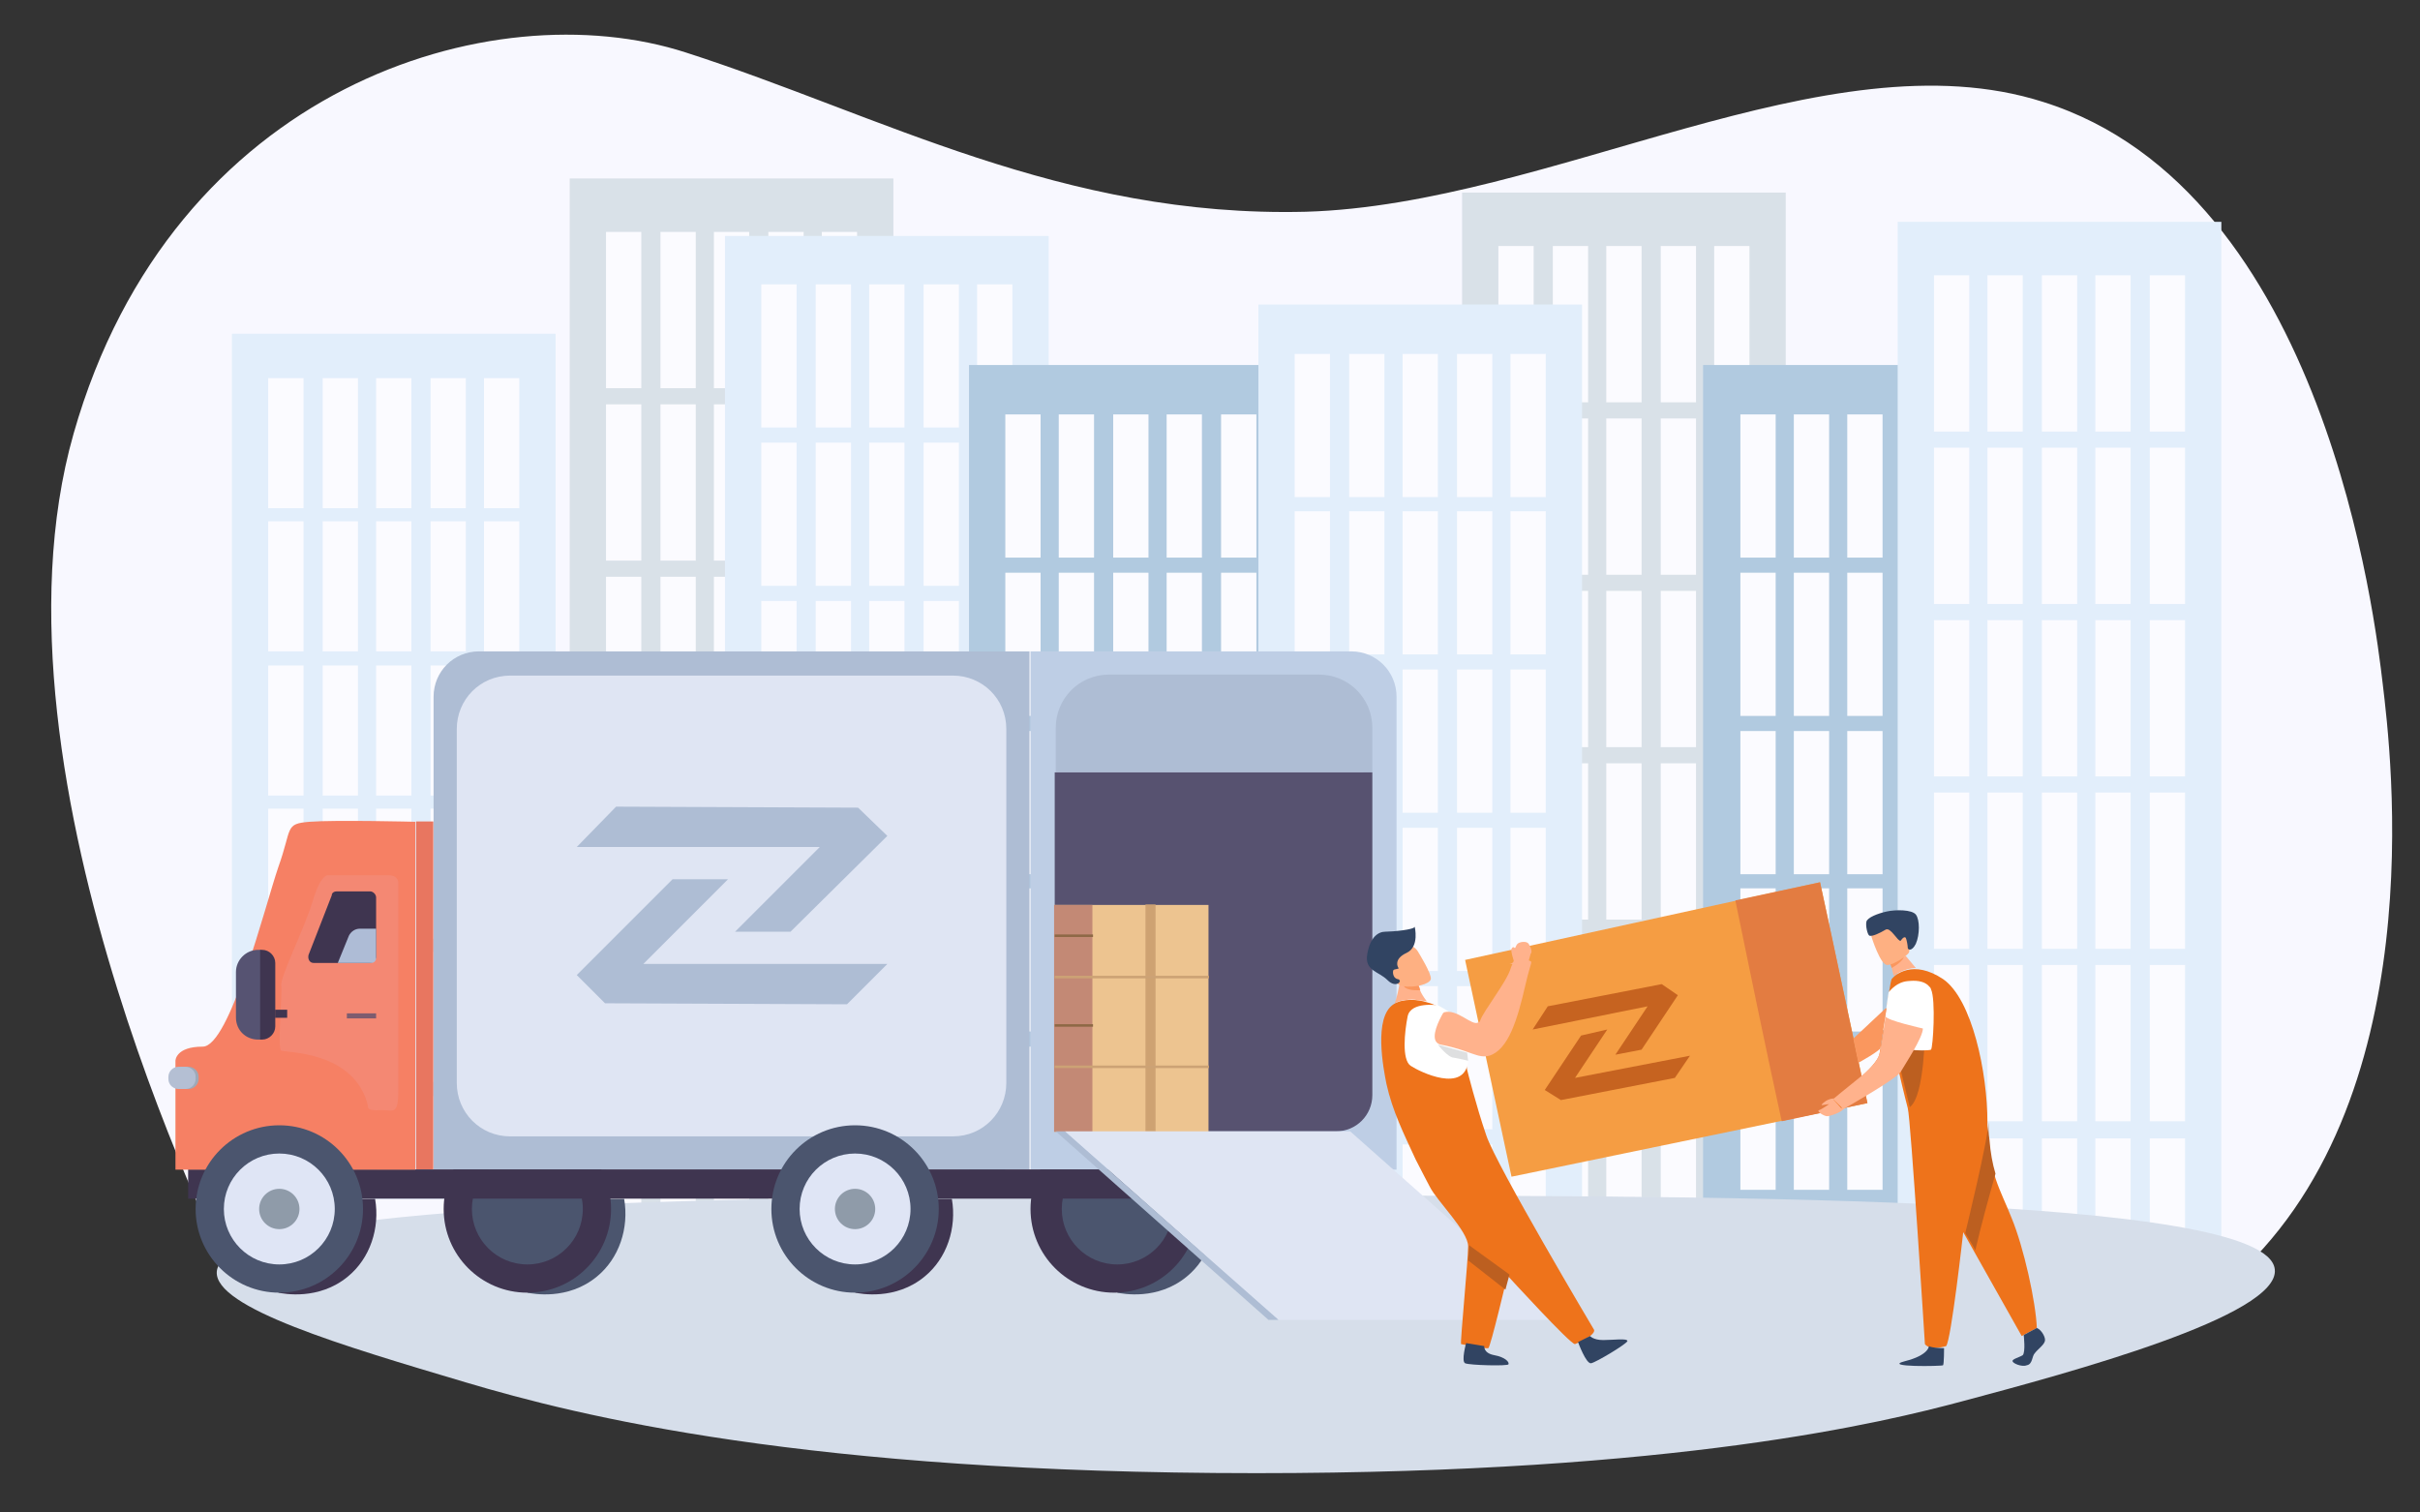 <?xml version="1.0" encoding="utf-8"?>
<!-- Generator: Adobe Illustrator 24.3.0, SVG Export Plug-In . SVG Version: 6.00 Build 0)  -->
<svg version="1.1" id="Слой_1" xmlns="http://www.w3.org/2000/svg" xmlns:xlink="http://www.w3.org/1999/xlink" x="0px" y="0px"
	 viewBox="0 0 240 150" style="enable-background:new 0 0 240 150;" xml:space="preserve">
<rect x="0" y="0" width="240" height="150" fill="#333333" stroke="none"/>
<style type="text/css">
	.st0{fill:#F8F8FF;}
	.st1{fill:#D9E1E8;}
	.st2{fill:#FBFBFF;}
	.st3{fill:#E2EEFB;}
	.st4{fill:#B1CAE0;}
	.st5{fill:#D6DEEA;}
	.st6{fill:#4B556E;}
	.st7{fill:#3F3550;}
	.st8{fill:#BECEE5;}
	.st9{fill:#AEBDD4;}
	.st10{fill:#DFE5F3;}
	.st11{fill:#575270;}
	.st12{fill:#F68064;}
	.st13{fill:#F48873;}
	.st14{fill:#7D5C6F;}
	.st15{fill:#565372;}
	.st16{fill:#AEBCD6;}
	.st17{fill:#E87660;}
	.st18{fill:#DFE5F5;}
	.st19{fill:#8F9BA9;}
	.st20{fill:#9FA9B7;}
	.st21{fill:#B4BFD3;}
	.st22{fill:#EDC490;}
	.st23{fill:#C38975;}
	.st24{fill:none;stroke:#CEA272;stroke-miterlimit:10;}
	.st25{fill:none;stroke:#CCA275;stroke-width:0.25;stroke-miterlimit:10;}
	.st26{fill:none;stroke:#8E6846;stroke-width:0.25;stroke-miterlimit:10;}
	.st27{fill:#C66320;}
	.st28{fill:#F59D43;}
	.st29{fill:#E37C41;}
	.st30{fill:#EE731B;}
	.st31{fill:#FFFFFF;}
	.st32{fill:#FFB28C;}
	.st33{fill:#FA975E;}
	.st34{fill:#FEB082;}
	.st35{fill:#314462;}
	.st36{fill:#BC5F20;}
	.st37{fill:#DEDFE0;}
	.st38{fill:#FAA048;}
	.st39{fill:#E47B42;}
	.st40{fill:#2F435E;}
	.st41{fill:#E2926F;}
	.st42{fill:#1D4259;}
	.st43{fill:none;stroke:#1D4259;stroke-width:0.5;stroke-linecap:round;stroke-miterlimit:10;}
	.st44{fill:#D6E0F0;}
	.st45{fill:#FF3636;}
	.st46{fill:#F09976;}
</style>
<path class="st0" d="M111,127.3h109.9c20.6-17.7,16.2-52.8,15.4-59.5c-0.7-5.9-5.6-48.9-33.7-57.7c-21.4-6.8-48.8,10.2-73.1,10.9
	C105.3,21.6,87.3,11.4,68,5.2C48.8-1,17.1,8.6,7.3,43c-9.8,34.4,16,84.3,16,84.3C57.3,124.9,86.8,125.6,111,127.3z"/>
<g>
	<g>
		<rect x="145" y="19.1" class="st1" width="32.1" height="103"/>
		<g>
			<rect x="148.6" y="24.4" class="st2" width="3.5" height="15.5"/>
			<rect x="154" y="24.4" class="st2" width="3.5" height="15.5"/>
			<rect x="159.3" y="24.4" class="st2" width="3.5" height="15.5"/>
			<rect x="164.7" y="24.4" class="st2" width="3.5" height="15.5"/>
			<rect x="170" y="24.4" class="st2" width="3.5" height="15.5"/>
		</g>
		<g>
			<rect x="148.6" y="41.5" class="st2" width="3.5" height="15.5"/>
			<rect x="154" y="41.5" class="st2" width="3.5" height="15.5"/>
			<rect x="159.3" y="41.5" class="st2" width="3.5" height="15.5"/>
			<rect x="164.7" y="41.5" class="st2" width="3.5" height="15.5"/>
			<rect x="170" y="41.5" class="st2" width="3.5" height="15.5"/>
		</g>
		<g>
			<rect x="148.6" y="58.6" class="st2" width="3.5" height="15.5"/>
			<rect x="154" y="58.6" class="st2" width="3.5" height="15.5"/>
			<rect x="159.3" y="58.6" class="st2" width="3.5" height="15.5"/>
			<rect x="164.7" y="58.6" class="st2" width="3.5" height="15.5"/>
			<rect x="170" y="58.6" class="st2" width="3.5" height="15.5"/>
		</g>
		<g>
			<rect x="148.6" y="75.7" class="st2" width="3.5" height="15.5"/>
			<rect x="154" y="75.7" class="st2" width="3.5" height="15.5"/>
			<rect x="159.3" y="75.7" class="st2" width="3.5" height="15.5"/>
			<rect x="164.7" y="75.7" class="st2" width="3.5" height="15.5"/>
			<rect x="170" y="75.7" class="st2" width="3.5" height="15.5"/>
		</g>
		<g>
			<rect x="148.6" y="92.8" class="st2" width="3.5" height="15.5"/>
			<rect x="154" y="92.8" class="st2" width="3.5" height="15.5"/>
			<rect x="159.3" y="92.8" class="st2" width="3.5" height="15.5"/>
			<rect x="164.7" y="92.8" class="st2" width="3.5" height="15.5"/>
			<rect x="170" y="92.8" class="st2" width="3.5" height="15.5"/>
		</g>
		<g>
			<rect x="148.6" y="109.9" class="st2" width="3.5" height="12.2"/>
			<rect x="154" y="109.9" class="st2" width="3.5" height="12.2"/>
			<rect x="159.3" y="109.9" class="st2" width="3.5" height="12.2"/>
			<rect x="164.7" y="109.9" class="st2" width="3.5" height="12.2"/>
			<rect x="170" y="109.9" class="st2" width="3.5" height="12.2"/>
		</g>
	</g>
	<g>
		<rect x="56.5" y="17.7" class="st1" width="32.1" height="103"/>
		<g>
			<rect x="60.1" y="23" class="st2" width="3.5" height="15.5"/>
			<rect x="65.5" y="23" class="st2" width="3.5" height="15.5"/>
			<rect x="70.8" y="23" class="st2" width="3.5" height="15.5"/>
			<rect x="76.2" y="23" class="st2" width="3.5" height="15.5"/>
			<rect x="81.5" y="23" class="st2" width="3.5" height="15.5"/>
		</g>
		<g>
			<rect x="60.1" y="40.1" class="st2" width="3.5" height="15.5"/>
			<rect x="65.5" y="40.1" class="st2" width="3.5" height="15.5"/>
			<rect x="70.8" y="40.1" class="st2" width="3.5" height="15.5"/>
			<rect x="76.2" y="40.1" class="st2" width="3.5" height="15.5"/>
			<rect x="81.5" y="40.1" class="st2" width="3.5" height="15.5"/>
		</g>
		<g>
			<rect x="60.1" y="57.2" class="st2" width="3.5" height="15.5"/>
			<rect x="65.5" y="57.2" class="st2" width="3.5" height="15.5"/>
			<rect x="70.8" y="57.2" class="st2" width="3.5" height="15.5"/>
			<rect x="76.2" y="57.2" class="st2" width="3.5" height="15.5"/>
			<rect x="81.5" y="57.2" class="st2" width="3.5" height="15.5"/>
		</g>
		<g>
			<rect x="60.1" y="74.3" class="st2" width="3.5" height="15.5"/>
			<rect x="65.5" y="74.3" class="st2" width="3.5" height="15.5"/>
			<rect x="70.8" y="74.3" class="st2" width="3.5" height="15.5"/>
			<rect x="76.2" y="74.3" class="st2" width="3.5" height="15.5"/>
			<rect x="81.5" y="74.3" class="st2" width="3.5" height="15.5"/>
		</g>
		<g>
			<rect x="60.1" y="91.4" class="st2" width="3.5" height="15.5"/>
			<rect x="65.5" y="91.4" class="st2" width="3.5" height="15.5"/>
			<rect x="70.8" y="91.4" class="st2" width="3.5" height="15.5"/>
			<rect x="76.2" y="91.4" class="st2" width="3.5" height="15.5"/>
			<rect x="81.5" y="91.4" class="st2" width="3.5" height="15.5"/>
		</g>
		<g>
			<rect x="60.1" y="108.5" class="st2" width="3.5" height="12.2"/>
			<rect x="65.5" y="108.5" class="st2" width="3.5" height="12.2"/>
			<rect x="70.8" y="108.5" class="st2" width="3.5" height="12.2"/>
			<rect x="76.2" y="108.5" class="st2" width="3.5" height="12.2"/>
			<rect x="81.5" y="108.5" class="st2" width="3.5" height="12.2"/>
		</g>
	</g>
	<g>
		<rect x="71.9" y="23.4" class="st3" width="32.1" height="94.5"/>
		<g>
			<rect x="75.5" y="28.2" class="st2" width="3.5" height="14.2"/>
			<rect x="80.9" y="28.2" class="st2" width="3.5" height="14.2"/>
			<rect x="86.2" y="28.2" class="st2" width="3.5" height="14.2"/>
			<rect x="91.6" y="28.2" class="st2" width="3.5" height="14.2"/>
			<rect x="96.9" y="28.2" class="st2" width="3.5" height="14.2"/>
		</g>
		<g>
			<rect x="75.5" y="43.9" class="st2" width="3.5" height="14.2"/>
			<rect x="80.9" y="43.9" class="st2" width="3.5" height="14.2"/>
			<rect x="86.2" y="43.9" class="st2" width="3.5" height="14.2"/>
			<rect x="91.6" y="43.9" class="st2" width="3.5" height="14.2"/>
			<rect x="96.9" y="43.9" class="st2" width="3.5" height="14.2"/>
		</g>
		<g>
			<rect x="75.5" y="59.6" class="st2" width="3.5" height="14.2"/>
			<rect x="80.9" y="59.6" class="st2" width="3.5" height="14.2"/>
			<rect x="86.2" y="59.6" class="st2" width="3.5" height="14.2"/>
			<rect x="91.6" y="59.6" class="st2" width="3.5" height="14.2"/>
			<rect x="96.9" y="59.6" class="st2" width="3.5" height="14.2"/>
		</g>
		<g>
			<rect x="75.5" y="75.3" class="st2" width="3.5" height="14.2"/>
			<rect x="80.9" y="75.3" class="st2" width="3.5" height="14.2"/>
			<rect x="86.2" y="75.3" class="st2" width="3.5" height="14.2"/>
			<rect x="91.6" y="75.3" class="st2" width="3.5" height="14.2"/>
			<rect x="96.9" y="75.3" class="st2" width="3.5" height="14.2"/>
		</g>
		<g>
			<rect x="75.5" y="91" class="st2" width="3.5" height="14.2"/>
			<rect x="80.9" y="91" class="st2" width="3.5" height="14.2"/>
			<rect x="86.2" y="91" class="st2" width="3.5" height="14.2"/>
			<rect x="91.6" y="91" class="st2" width="3.5" height="14.2"/>
			<rect x="96.9" y="91" class="st2" width="3.5" height="14.2"/>
		</g>
		<g>
			<rect x="75.5" y="106.6" class="st2" width="3.5" height="11.2"/>
			<rect x="80.9" y="106.6" class="st2" width="3.5" height="11.2"/>
			<rect x="86.2" y="106.6" class="st2" width="3.5" height="11.2"/>
			<rect x="91.6" y="106.6" class="st2" width="3.5" height="11.2"/>
			<rect x="96.9" y="106.6" class="st2" width="3.5" height="11.2"/>
		</g>
	</g>
	<g>
		<rect x="96.1" y="36.2" class="st4" width="32.1" height="94.5"/>
		<g>
			<rect x="99.7" y="41.1" class="st2" width="3.5" height="14.2"/>
			<rect x="105" y="41.1" class="st2" width="3.5" height="14.2"/>
			<rect x="110.4" y="41.1" class="st2" width="3.5" height="14.2"/>
			<rect x="115.7" y="41.1" class="st2" width="3.5" height="14.2"/>
			<rect x="121.1" y="41.1" class="st2" width="3.5" height="14.2"/>
		</g>
		<g>
			<rect x="99.7" y="56.8" class="st2" width="3.5" height="14.2"/>
			<rect x="105" y="56.8" class="st2" width="3.5" height="14.2"/>
			<rect x="110.4" y="56.8" class="st2" width="3.5" height="14.2"/>
			<rect x="115.7" y="56.8" class="st2" width="3.5" height="14.2"/>
			<rect x="121.1" y="56.8" class="st2" width="3.5" height="14.2"/>
		</g>
		<g>
			<rect x="99.7" y="72.5" class="st2" width="3.5" height="14.2"/>
			<rect x="105" y="72.5" class="st2" width="3.5" height="14.2"/>
			<rect x="110.4" y="72.5" class="st2" width="3.5" height="14.2"/>
			<rect x="115.7" y="72.5" class="st2" width="3.5" height="14.2"/>
			<rect x="121.1" y="72.5" class="st2" width="3.5" height="14.2"/>
		</g>
		<g>
			<rect x="99.7" y="88.1" class="st2" width="3.5" height="14.2"/>
			<rect x="105" y="88.1" class="st2" width="3.5" height="14.2"/>
			<rect x="110.4" y="88.1" class="st2" width="3.5" height="14.2"/>
			<rect x="115.7" y="88.1" class="st2" width="3.5" height="14.2"/>
			<rect x="121.1" y="88.1" class="st2" width="3.5" height="14.2"/>
		</g>
		<g>
			<rect x="99.7" y="103.8" class="st2" width="3.5" height="14.2"/>
			<rect x="105" y="103.8" class="st2" width="3.5" height="14.2"/>
			<rect x="110.4" y="103.8" class="st2" width="3.5" height="14.2"/>
			<rect x="115.7" y="103.8" class="st2" width="3.5" height="14.2"/>
			<rect x="121.1" y="103.8" class="st2" width="3.5" height="14.2"/>
		</g>
		<g>
			<rect x="99.7" y="119.5" class="st2" width="3.5" height="11.2"/>
			<rect x="105" y="119.5" class="st2" width="3.5" height="11.2"/>
			<rect x="110.4" y="119.5" class="st2" width="3.5" height="11.2"/>
			<rect x="115.7" y="119.5" class="st2" width="3.5" height="11.2"/>
			<rect x="121.1" y="119.5" class="st2" width="3.5" height="11.2"/>
		</g>
	</g>
	<g>
		<rect x="168.9" y="36.2" class="st4" width="32.1" height="94.5"/>
		<g>
			<rect x="172.6" y="41.1" class="st2" width="3.5" height="14.2"/>
			<rect x="177.9" y="41.1" class="st2" width="3.5" height="14.2"/>
			<rect x="183.2" y="41.1" class="st2" width="3.5" height="14.2"/>
			<rect x="188.6" y="41.1" class="st2" width="3.5" height="14.2"/>
			<rect x="193.9" y="41.1" class="st2" width="3.5" height="14.2"/>
		</g>
		<g>
			<rect x="172.6" y="56.8" class="st2" width="3.5" height="14.2"/>
			<rect x="177.9" y="56.8" class="st2" width="3.5" height="14.2"/>
			<rect x="183.2" y="56.8" class="st2" width="3.5" height="14.2"/>
			<rect x="188.6" y="56.8" class="st2" width="3.5" height="14.2"/>
			<rect x="193.9" y="56.8" class="st2" width="3.5" height="14.2"/>
		</g>
		<g>
			<rect x="172.6" y="72.5" class="st2" width="3.5" height="14.2"/>
			<rect x="177.9" y="72.5" class="st2" width="3.5" height="14.2"/>
			<rect x="183.2" y="72.5" class="st2" width="3.5" height="14.2"/>
			<rect x="188.6" y="72.5" class="st2" width="3.5" height="14.2"/>
			<rect x="193.9" y="72.5" class="st2" width="3.5" height="14.2"/>
		</g>
		<g>
			<rect x="172.6" y="88.1" class="st2" width="3.5" height="14.2"/>
			<rect x="177.9" y="88.1" class="st2" width="3.5" height="14.2"/>
			<rect x="183.2" y="88.1" class="st2" width="3.5" height="14.2"/>
			<rect x="188.6" y="88.1" class="st2" width="3.5" height="14.2"/>
			<rect x="193.9" y="88.1" class="st2" width="3.5" height="14.2"/>
		</g>
		<g>
			<rect x="172.6" y="103.8" class="st2" width="3.5" height="14.2"/>
			<rect x="177.9" y="103.8" class="st2" width="3.5" height="14.2"/>
			<rect x="183.2" y="103.8" class="st2" width="3.5" height="14.2"/>
			<rect x="188.6" y="103.8" class="st2" width="3.5" height="14.2"/>
			<rect x="193.9" y="103.8" class="st2" width="3.5" height="14.2"/>
		</g>
		<g>
			<rect x="172.6" y="119.5" class="st2" width="3.5" height="11.2"/>
			<rect x="177.9" y="119.5" class="st2" width="3.5" height="11.2"/>
			<rect x="183.2" y="119.5" class="st2" width="3.5" height="11.2"/>
			<rect x="188.6" y="119.5" class="st2" width="3.5" height="11.2"/>
			<rect x="193.9" y="119.5" class="st2" width="3.5" height="11.2"/>
		</g>
	</g>
	<g>
		<rect x="188.2" y="22" class="st3" width="32.1" height="103"/>
		<g>
			<rect x="191.8" y="27.3" class="st2" width="3.5" height="15.5"/>
			<rect x="197.1" y="27.3" class="st2" width="3.5" height="15.5"/>
			<rect x="202.5" y="27.3" class="st2" width="3.5" height="15.5"/>
			<rect x="207.8" y="27.3" class="st2" width="3.5" height="15.5"/>
			<rect x="213.2" y="27.3" class="st2" width="3.5" height="15.5"/>
		</g>
		<g>
			<rect x="191.8" y="44.4" class="st2" width="3.5" height="15.5"/>
			<rect x="197.1" y="44.4" class="st2" width="3.5" height="15.5"/>
			<rect x="202.5" y="44.4" class="st2" width="3.5" height="15.5"/>
			<rect x="207.8" y="44.4" class="st2" width="3.5" height="15.5"/>
			<rect x="213.2" y="44.4" class="st2" width="3.5" height="15.5"/>
		</g>
		<g>
			<rect x="191.8" y="61.5" class="st2" width="3.5" height="15.5"/>
			<rect x="197.1" y="61.5" class="st2" width="3.5" height="15.5"/>
			<rect x="202.5" y="61.5" class="st2" width="3.5" height="15.5"/>
			<rect x="207.8" y="61.5" class="st2" width="3.5" height="15.5"/>
			<rect x="213.2" y="61.5" class="st2" width="3.5" height="15.5"/>
		</g>
		<g>
			<rect x="191.8" y="78.6" class="st2" width="3.5" height="15.5"/>
			<rect x="197.1" y="78.6" class="st2" width="3.5" height="15.5"/>
			<rect x="202.5" y="78.6" class="st2" width="3.5" height="15.5"/>
			<rect x="207.8" y="78.6" class="st2" width="3.5" height="15.5"/>
			<rect x="213.2" y="78.6" class="st2" width="3.5" height="15.5"/>
		</g>
		<g>
			<rect x="191.8" y="95.7" class="st2" width="3.5" height="15.5"/>
			<rect x="197.1" y="95.7" class="st2" width="3.5" height="15.5"/>
			<rect x="202.5" y="95.7" class="st2" width="3.5" height="15.5"/>
			<rect x="207.8" y="95.7" class="st2" width="3.5" height="15.5"/>
			<rect x="213.2" y="95.7" class="st2" width="3.5" height="15.5"/>
		</g>
		<g>
			<rect x="191.8" y="112.9" class="st2" width="3.5" height="12.2"/>
			<rect x="197.1" y="112.9" class="st2" width="3.5" height="12.2"/>
			<rect x="202.5" y="112.9" class="st2" width="3.5" height="12.2"/>
			<rect x="207.8" y="112.9" class="st2" width="3.5" height="12.2"/>
			<rect x="213.2" y="112.9" class="st2" width="3.5" height="12.2"/>
		</g>
	</g>
	<g>
		<rect x="124.8" y="30.2" class="st3" width="32.1" height="94.5"/>
		<g>
			<rect x="128.4" y="35.1" class="st2" width="3.5" height="14.2"/>
			<rect x="133.8" y="35.1" class="st2" width="3.5" height="14.2"/>
			<rect x="139.1" y="35.1" class="st2" width="3.5" height="14.2"/>
			<rect x="144.5" y="35.1" class="st2" width="3.5" height="14.2"/>
			<rect x="149.8" y="35.1" class="st2" width="3.5" height="14.2"/>
		</g>
		<g>
			<rect x="128.4" y="50.7" class="st2" width="3.5" height="14.2"/>
			<rect x="133.8" y="50.7" class="st2" width="3.5" height="14.2"/>
			<rect x="139.1" y="50.7" class="st2" width="3.5" height="14.2"/>
			<rect x="144.5" y="50.7" class="st2" width="3.5" height="14.2"/>
			<rect x="149.8" y="50.7" class="st2" width="3.5" height="14.2"/>
		</g>
		<g>
			<rect x="128.4" y="66.4" class="st2" width="3.5" height="14.2"/>
			<rect x="133.8" y="66.4" class="st2" width="3.5" height="14.2"/>
			<rect x="139.1" y="66.4" class="st2" width="3.5" height="14.2"/>
			<rect x="144.5" y="66.4" class="st2" width="3.5" height="14.2"/>
			<rect x="149.8" y="66.4" class="st2" width="3.5" height="14.2"/>
		</g>
		<g>
			<rect x="128.4" y="82.1" class="st2" width="3.5" height="14.2"/>
			<rect x="133.8" y="82.1" class="st2" width="3.5" height="14.2"/>
			<rect x="139.1" y="82.1" class="st2" width="3.5" height="14.2"/>
			<rect x="144.5" y="82.1" class="st2" width="3.5" height="14.2"/>
			<rect x="149.8" y="82.1" class="st2" width="3.5" height="14.2"/>
		</g>
		<g>
			<rect x="128.4" y="97.8" class="st2" width="3.5" height="14.2"/>
			<rect x="133.8" y="97.8" class="st2" width="3.5" height="14.2"/>
			<rect x="139.1" y="97.8" class="st2" width="3.5" height="14.2"/>
			<rect x="144.5" y="97.8" class="st2" width="3.5" height="14.2"/>
			<rect x="149.8" y="97.8" class="st2" width="3.5" height="14.2"/>
		</g>
		<g>
			<rect x="128.4" y="113.5" class="st2" width="3.5" height="11.2"/>
			<rect x="133.8" y="113.5" class="st2" width="3.5" height="11.2"/>
			<rect x="139.1" y="113.5" class="st2" width="3.5" height="11.2"/>
			<rect x="144.5" y="113.5" class="st2" width="3.5" height="11.2"/>
			<rect x="149.8" y="113.5" class="st2" width="3.5" height="11.2"/>
		</g>
	</g>
	<g>
		<rect x="23" y="33.1" class="st3" width="32.1" height="85.8"/>
		<g>
			<rect x="26.6" y="37.5" class="st2" width="3.5" height="12.9"/>
			<rect x="32" y="37.5" class="st2" width="3.5" height="12.9"/>
			<rect x="37.3" y="37.5" class="st2" width="3.5" height="12.9"/>
			<rect x="42.7" y="37.5" class="st2" width="3.5" height="12.9"/>
			<rect x="48" y="37.5" class="st2" width="3.5" height="12.9"/>
		</g>
		<g>
			<rect x="26.6" y="51.7" class="st2" width="3.5" height="12.9"/>
			<rect x="32" y="51.7" class="st2" width="3.5" height="12.9"/>
			<rect x="37.3" y="51.7" class="st2" width="3.5" height="12.9"/>
			<rect x="42.7" y="51.7" class="st2" width="3.5" height="12.9"/>
			<rect x="48" y="51.7" class="st2" width="3.5" height="12.9"/>
		</g>
		<g>
			<rect x="26.6" y="66" class="st2" width="3.5" height="12.9"/>
			<rect x="32" y="66" class="st2" width="3.5" height="12.9"/>
			<rect x="37.3" y="66" class="st2" width="3.5" height="12.9"/>
			<rect x="42.7" y="66" class="st2" width="3.5" height="12.9"/>
			<rect x="48" y="66" class="st2" width="3.5" height="12.9"/>
		</g>
		<g>
			<rect x="26.6" y="80.2" class="st2" width="3.5" height="12.9"/>
			<rect x="32" y="80.2" class="st2" width="3.5" height="12.9"/>
			<rect x="37.3" y="80.2" class="st2" width="3.5" height="12.9"/>
			<rect x="42.7" y="80.2" class="st2" width="3.5" height="12.9"/>
			<rect x="48" y="80.2" class="st2" width="3.5" height="12.9"/>
		</g>
		<g>
			<rect x="26.6" y="94.4" class="st2" width="3.5" height="12.9"/>
			<rect x="32" y="94.4" class="st2" width="3.5" height="12.9"/>
			<rect x="37.3" y="94.4" class="st2" width="3.5" height="12.9"/>
			<rect x="42.7" y="94.4" class="st2" width="3.5" height="12.9"/>
			<rect x="48" y="94.4" class="st2" width="3.5" height="12.9"/>
		</g>
		<g>
			<rect x="26.6" y="108.7" class="st2" width="3.5" height="10.1"/>
			<rect x="32" y="108.7" class="st2" width="3.5" height="10.1"/>
			<rect x="37.3" y="108.7" class="st2" width="3.5" height="10.1"/>
			<rect x="42.7" y="108.7" class="st2" width="3.5" height="10.1"/>
			<rect x="48" y="108.7" class="st2" width="3.5" height="10.1"/>
		</g>
	</g>
</g>
<path class="st5" d="M225.6,125.9c0.5,4.6-20.2,10.2-31.1,13.1c-7.5,2-28,7.1-69.9,7.1c-44.7,0-67.3-5.7-78.4-9
	c-12.1-3.6-25-7.4-24.7-11c0.7-7.4,57.4-7.5,101.7-7.5C169.5,118.5,224.9,118.5,225.6,125.9z"/>
<g>
	<path class="st6" d="M61.9,118.9c0.5,2.9-0.5,5.9-2.7,7.7c-2.9,2.4-6.4,1.7-6.9,1.6l8.2-9.3C61,118.9,61.4,118.9,61.9,118.9z"/>
	<g>
		<path class="st6" d="M120.4,118.9c0.5,2.9-0.5,5.9-2.7,7.7c-2.9,2.4-6.4,1.7-6.9,1.6l8.2-9.3C119.5,118.9,120,118.9,120.4,118.9z"
			/>
		<circle class="st7" cx="110.5" cy="119.9" r="8.3"/>
		<circle class="st6" cx="110.8" cy="119.9" r="5.5"/>
	</g>
	<circle class="st7" cx="52.3" cy="119.9" r="8.3"/>
	<circle class="st6" cx="52.3" cy="119.9" r="5.5"/>
	<g>
		<path class="st8" d="M102.2,116h36.3V69.1c0-2.5-2-4.5-4.5-4.5h-31.8V116z"/>
		<g>
			<path class="st9" d="M104.6,76.6h31.5v-4.4c0-3-2.4-5.3-5.3-5.3h-20.8c-3,0-5.3,2.4-5.3,5.3V76.6z"/>
			<g>
				<path class="st9" d="M42.9,116h59.2V64.6H47.5c-2.5,0-4.5,2-4.5,4.5V116z"/>
				<path class="st10" d="M50.6,112.7h43.9c3,0,5.3-2.4,5.3-5.3V72.3c0-3-2.4-5.3-5.3-5.3H50.6c-3,0-5.3,2.4-5.3,5.3v35.1
					C45.3,110.3,47.6,112.7,50.6,112.7z"/>
			</g>
		</g>
	</g>
	<path class="st10" d="M104.6,76.6h30.6v4.6c0,1.3-1.1,2.3-2.3,2.3h-28.2V76.6z"/>
	<path class="st11" d="M104.6,112.2h27.9c2,0,3.6-1.6,3.6-3.6v-32h-31.5V112.2z"/>
	
		<rect x="18.7" y="116" transform="matrix(-1 -4.491353e-11 4.491353e-11 -1 139.759 234.876)" class="st7" width="102.4" height="2.9"/>
	<g>
		<path class="st12" d="M41.2,81.5V116H17.4v-10.8c0,0,0-1.4,2.7-1.4s6.2-14,7.5-17.8c1.4-3.9,0.6-4.3,3.1-4.5S41.2,81.5,41.2,81.5z
			"/>
		<path class="st13" d="M38.5,86.8h-6c0,0-0.7-0.1-1.5,2.6s-3.3,7.6-3.1,8.4c0.1,0.8-0.4,6.3,0,6.4c0.4,0.2,7.3,0,8.6,5.5
			c0,0-0.2,0.5,1.1,0.4c1.3-0.1,1.9,0.7,1.9-1.9c0-2.6,0-20.7,0-20.7S39.5,86.8,38.5,86.8z"/>
		<rect x="34.4" y="100.5" class="st14" width="2.9" height="0.5"/>
		<path class="st15" d="M25.6,103.1h0.3v-8.9h-0.3c-1.2,0-2.2,1-2.2,2.2v4.5C23.4,102.2,24.4,103.1,25.6,103.1z"/>
		<path class="st7" d="M25.8,103.1H26c0.7,0,1.3-0.6,1.3-1.3v-6.3c0-0.7-0.6-1.3-1.3-1.3h-0.2V103.1z"/>
		
			<rect x="27.2" y="100.1" transform="matrix(-1 -4.499746e-11 4.499746e-11 -1 55.681 201.04)" class="st7" width="1.2" height="0.8"/>
		<path class="st7" d="M37.3,94.9v-5.9c0-0.3-0.3-0.6-0.6-0.6h-3.3c-0.2,0-0.5,0.1-0.5,0.4l-2.3,5.9c-0.1,0.4,0.1,0.8,0.5,0.8l5.5,0
			C37,95.5,37.3,95.2,37.3,94.9z"/>
		<path class="st16" d="M37.3,92.1h-1.6c-0.5,0-0.9,0.3-1.1,0.7l-1.1,2.7h3.3c0.3,0,0.5-0.2,0.5-0.5V92.1z"/>
		
			<rect x="41.2" y="81.5" transform="matrix(-1 -4.462221e-11 4.462221e-11 -1 84.173 197.467)" class="st17" width="1.7" height="34.5"/>
	</g>
	<g>
		<g>
			<g>
				<g>
					<polygon class="st9" points="61.1,80 57.2,84 81.3,84 72.9,92.4 78.4,92.4 88,82.9 85.1,80.1 					"/>
					<polygon class="st9" points="84,99.6 88,95.6 63.8,95.6 72.2,87.2 66.7,87.2 57.2,96.7 60,99.5 					"/>
				</g>
			</g>
		</g>
	</g>
	<g>
		
			<rect x="104.6" y="89.7" transform="matrix(-1 -4.495527e-11 4.495527e-11 -1 224.451 201.946)" class="st22" width="15.3" height="22.5"/>
		
			<rect x="104.6" y="89.7" transform="matrix(-1 -4.522395e-11 4.522395e-11 -1 212.937 201.946)" class="st23" width="3.8" height="22.5"/>
		<line class="st24" x1="114.1" y1="89.7" x2="114.1" y2="112.2"/>
		<line class="st25" x1="119.9" y1="96.9" x2="104.6" y2="96.9"/>
		<polyline class="st25" points="108.4,105.8 104.6,105.8 108.4,105.8 119.9,105.8 		"/>
	</g>
	<line class="st26" x1="108.4" y1="101.7" x2="104.6" y2="101.7"/>
	<line class="st26" x1="108.4" y1="92.8" x2="104.6" y2="92.8"/>
	<g>
		<polygon class="st10" points="126.7,130.9 155,130.9 133.9,112.2 105.6,112.2 		"/>
		<polygon class="st9" points="125.8,130.9 126.8,130.9 105.6,112.2 104.7,112.2 		"/>
	</g>
	<path class="st7" d="M94.4,118.9c0.5,2.9-0.5,5.9-2.7,7.7c-2.9,2.4-6.4,1.7-6.9,1.6l8.2-9.3C93.5,118.9,93.9,118.9,94.4,118.9z"/>
	<path class="st7" d="M37.2,118.9c0.5,2.9-0.5,5.9-2.7,7.7c-2.9,2.4-6.4,1.7-6.9,1.6l8.2-9.3C36.2,118.9,36.7,118.9,37.2,118.9z"/>
	<g>
		<circle class="st6" cx="27.7" cy="119.9" r="8.3"/>
		<circle class="st18" cx="27.7" cy="119.9" r="5.5"/>
		<circle class="st19" cx="27.7" cy="119.9" r="2"/>
	</g>
	<g>
		<circle class="st6" cx="84.8" cy="119.9" r="8.3"/>
		<circle class="st18" cx="84.8" cy="119.9" r="5.5"/>
		<circle class="st19" cx="84.8" cy="119.9" r="2"/>
	</g>
	<path class="st20" d="M18,108h0.7c0.6,0,1-0.5,1-1v-0.2c0-0.6-0.5-1-1-1H18c-0.6,0-1,0.5-1,1v0.2C17,107.6,17.5,108,18,108z"/>
	<path class="st21" d="M17.7,108h0.7c0.6,0,1-0.5,1-1v-0.2c0-0.6-0.5-1-1-1h-0.7c-0.6,0-1,0.5-1,1v0.2C16.7,107.6,17.2,108,17.7,108
		z"/>
</g>
<g>
	<g>
		<polygon class="st28" points="149.9,116.7 145.3,95.2 180.5,87.5 185.2,109.4 		"/>
		<g>
			<g>
				<g>
					<polygon class="st27" points="153.5,99.8 152,102.1 163.4,99.8 160.2,104.6 162.8,104.1 166.4,98.7 164.8,97.6 					"/>
					<polygon class="st27" points="166.1,106.9 167.6,104.7 156.2,106.9 159.4,102.1 156.8,102.7 153.2,108.1 154.8,109.1 					"/>
				</g>
			</g>
		</g>
		<path class="st29" d="M172.1,89.3c1.5,7.3,3,14.6,4.6,21.9c2.8-0.6,5.7-1.2,8.5-1.8c-1.6-7.3-3.1-14.6-4.7-21.9L172.1,89.3z"/>
	</g>
	<g>
		<path class="st30" d="M137.5,107.5c0.6,2.7,1.7,4.9,2.9,7.5c0.6,1.2,1.1,2.1,1.4,2.7c0.7,1.4,3.8,4.4,3.8,5.9
			c0,1.4-0.8,9.5-0.7,9.7c0,0,2.5,0.5,2.7,0.4c0.2,0,1.9-7.2,1.9-7.2s6.3,6.9,6.7,6.8c0,0,2-0.8,1.9-1.4c0,0-9.7-16.3-10.7-19.3
			c-1-2.9-1.9-6.5-1.9-6.5c-0.2-1.6-0.5-3.2-0.7-4.9c-0.3-0.2-0.8-0.6-1.3-0.9c-0.5-0.3-1.2-0.7-2-0.9c-0.9-0.3-2.4-0.4-3.3,0.2
			C136.2,100.9,137.2,106,137.5,107.5z"/>
		<path class="st31" d="M142.6,99.7c0,0-2.7-0.4-3,1.1c-0.3,1.5-0.6,4.3,0.3,4.9c0.9,0.6,5.4,2.8,5.7-0.5l-0.6-4
			c-0.4-0.3-0.8-0.5-1.2-0.8C143.3,100.1,143,99.9,142.6,99.7z"/>
		<path class="st32" d="M143.1,100.5c-0.4,0.7-1.2,2.3-0.6,2.9c0.1,0.1,0.3,0.2,0.4,0.2c3,0.6,3.6,1.4,4.8,1.1
			c1.9-0.6,2.8-3.6,3.6-7.1c0.6-2.6,0.8-2.1,0.2-2.4s-1.3-0.4-1.7,0.9c-0.4,1.3-2.7,4.2-3,5.1c0,0.1-0.1,0.2-0.2,0.2
			c-0.6,0.4-2.1-1.4-3.4-1C143.1,100.5,143.1,100.5,143.1,100.5z"/>
		<path class="st32" d="M150.1,95.2c0,0-0.3-0.9-0.2-1.1c0.1-0.2,0.2-0.2,0.3-0.1c0.1,0.1,0.1-0.2,0.3-0.4s0.9-0.3,1.1,0
			s0.4,0.8,0.2,1c-0.1,0.3-0.3,1.1-0.3,1.1l-1.8-0.1C149.9,95.6,150.2,95.4,150.1,95.2z"/>
		<path class="st32" d="M138.8,97.6c0,0-0.3,1.6-0.5,1.9c0.4-0.2,0.7-0.3,1-0.3c0.5-0.1,1-0.1,1.3,0c0.4,0,0.7,0.1,0.9,0.1
			c-0.7-0.9-0.8-1.4-0.8-1.7C140.8,97,138.8,97.6,138.8,97.6z"/>
		<path class="st33" d="M140.9,98.2c0,0-1.2,0.1-1.6-0.3s1.2-0.5,1.2-0.5c0.1,0,0.1,0.1,0.1,0.1c0.1,0.1,0,0.2,0.1,0.3
			c0,0,0,0,0.1,0.2C140.8,98.1,140.8,98.2,140.9,98.2z"/>
		<path class="st34" d="M140.7,94.5c0,0,1.3,2.1,1.2,2.6s-1.6,0.9-2.8,0.7s-1.9-2.9-1.9-2.9S139.7,92.6,140.7,94.5z"/>
		<path class="st35" d="M140.3,91.9c0,0,0.5,2-0.8,2.6s-0.9,1.4-0.8,1.5s-0.4,0.1-0.5,0.2c-0.1,0.1-0.1,0.8,0.4,0.9
			c0.6,0.1-0.1,1-1,0.1c-0.9-0.9-2.3-0.9-2-2.6c0.3-1.7,1.1-2.2,1.8-2.2S140.3,92.2,140.3,91.9z"/>
		<path class="st35" d="M145.4,133.2c0,0-0.5,1.8-0.1,2s4.3,0.3,4.3,0.1c0.1-0.2-0.3-0.7-1.4-0.9s-1-0.9-1-0.9L145.4,133.2z"/>
		<path class="st35" d="M156.5,133.1c0,0,0.8,2.2,1.3,2.1s3.5-1.9,3.6-2.2c0-0.3-1.4-0.1-2.4-0.1c-1,0-1.3-0.4-1.3-0.4
			S156.7,133,156.5,133.1z"/>
	</g>
	<g>
		<path class="st32" d="M182.2,109c0,0-0.7-0.3-1.5,0.5c0,0-0.1,0.1,0,0.1c0.1,0,0.6-0.1,0.7-0.1c0,0-0.7,0.5-1,0.6s0.5,0.6,0.8,0.6
			c0.3,0,1.5-0.4,1.7-0.8C183.1,109.5,182.2,109,182.2,109z"/>
		<g>
			<path class="st30" d="M181.8,109c0,0,4.4-3.1,4.6-4.5c0.3-1.4,1-7,1.2-7.4c0.3-0.4,2.1-2,5.1,0c2.9,2,4.4,9.3,4.4,14.2
				c0,0.2,0,0.3,0,0.5c0.1,4.5,1.3,6.2,2.4,9c1.2,2.9,2.4,8.3,2.5,10.9l-1.5,0.8l-5.8-10.3c0,0-1.2,10.8-1.7,11.3
				c0,0-1.6,0.5-2.1-0.2c0,0-1.4-22.3-1.7-23.4c-0.3-1.1-0.9-3.7-0.9-3.7s-5.3,3.5-5.7,3.7L181.8,109z"/>
			<path class="st36" d="M190.9,102.1c0,0,0,6.6-1.5,7.7l-0.9-3.7C188.5,106.2,190.5,102.8,190.9,102.1z"/>
			<path class="st31" d="M187.3,98.4c0.2-0.2,0.8-1,1.9-1.1c0.2,0,1.3-0.2,2,0.4c0.2,0.2,0.3,0.3,0.3,0.4c0.5,1,0.2,5.9,0,6
				c-0.2,0.1-1.5,0.1-1.9,0l-2.9-2C187,100.9,187.1,99.6,187.3,98.4z"/>
			<path class="st32" d="M181.8,109l1,1c0,0,5.3-3,5.7-3.7c0.4-0.7,2.2-3.4,2.2-4.3c0,0-3.6-0.8-3.7-1.2c0,0-0.5,3.4-0.6,3.7
				s-0.3,1-1.9,2.3C183,108,181.8,109,181.8,109z"/>
			<path class="st36" d="M195.9,124c-0.3-0.6-0.7-1.2-1-1.7c0,0,2.3-9.4,2.3-11c0,0.5,0,1.1,0.1,1.7c0.1,1.3,0.3,2.4,0.6,3.4
				C197.2,118.9,196.5,121.4,195.9,124z"/>
			<path class="st32" d="M187.5,95.5l0.3,1.3c0,0,1-0.8,2.2-0.8l-1-1.2L187.5,95.5z"/>
			<path class="st33" d="M187.6,96c0,0,1.3-0.7,1.2-1.2l-1.4,0.6L187.6,96z"/>
			<path class="st34" d="M185.6,92.9c0,0,0.9,2.9,1.6,2.8c0.6,0,1.9-0.9,2.1-1.2c0.2-0.4,0.1-2.2-0.1-2.5
				C188.9,91.6,185.4,91.3,185.6,92.9z"/>
			<path class="st35" d="M188.5,93.3c0,0,0.3-0.5,0.5-0.3c0.1,0.2,0.2,0.8,0.2,1c0,0.2,0.4,0.4,0.8-0.4c0.4-0.9,0.4-2.4,0-2.9
				c-0.4-0.5-2-0.5-2.9-0.3s-1.9,0.6-2,1c-0.1,0.4,0.1,1.3,0.3,1.4c0.3,0.1,1.1-0.3,1.6-0.6C187.5,91.9,188.2,93.4,188.5,93.3z"/>
			<path class="st35" d="M191.3,133.5c0,0,0,0.9-2.4,1.5c-2.3,0.6,3.7,0.5,3.8,0.4c0.1-0.1,0.1-1.7,0.1-1.7S191.6,133.7,191.3,133.5
				z"/>
			<path class="st35" d="M200.7,132.4c0,0,0.2,1.7-0.1,2c-0.3,0.2-1.1,0.4-1,0.6c0,0.2,0.9,0.6,1.4,0.4c0.6-0.1,0.5-0.9,0.8-1.2
				c0.3-0.4,0.9-0.8,1-1.2c0.1-0.3-0.3-1.1-0.8-1.3L200.7,132.4z"/>
			<path class="st33" d="M187,100l-3.2,3l0.5,2.4c0,0,2.2-1.2,2.2-1.5l0.6-3.9H187z"/>
		</g>
	</g>
</g>
<polygon class="st36" points="145.7,123.5 149.7,126.4 149.3,127.9 145.6,125 "/>
<path class="st37" d="M142.6,103.6c0,0,1,1.3,1.6,1.3c0.6,0.1,1.4,0.3,1.4,0.3l-0.1-0.8L142.6,103.6z"/>
</svg>
